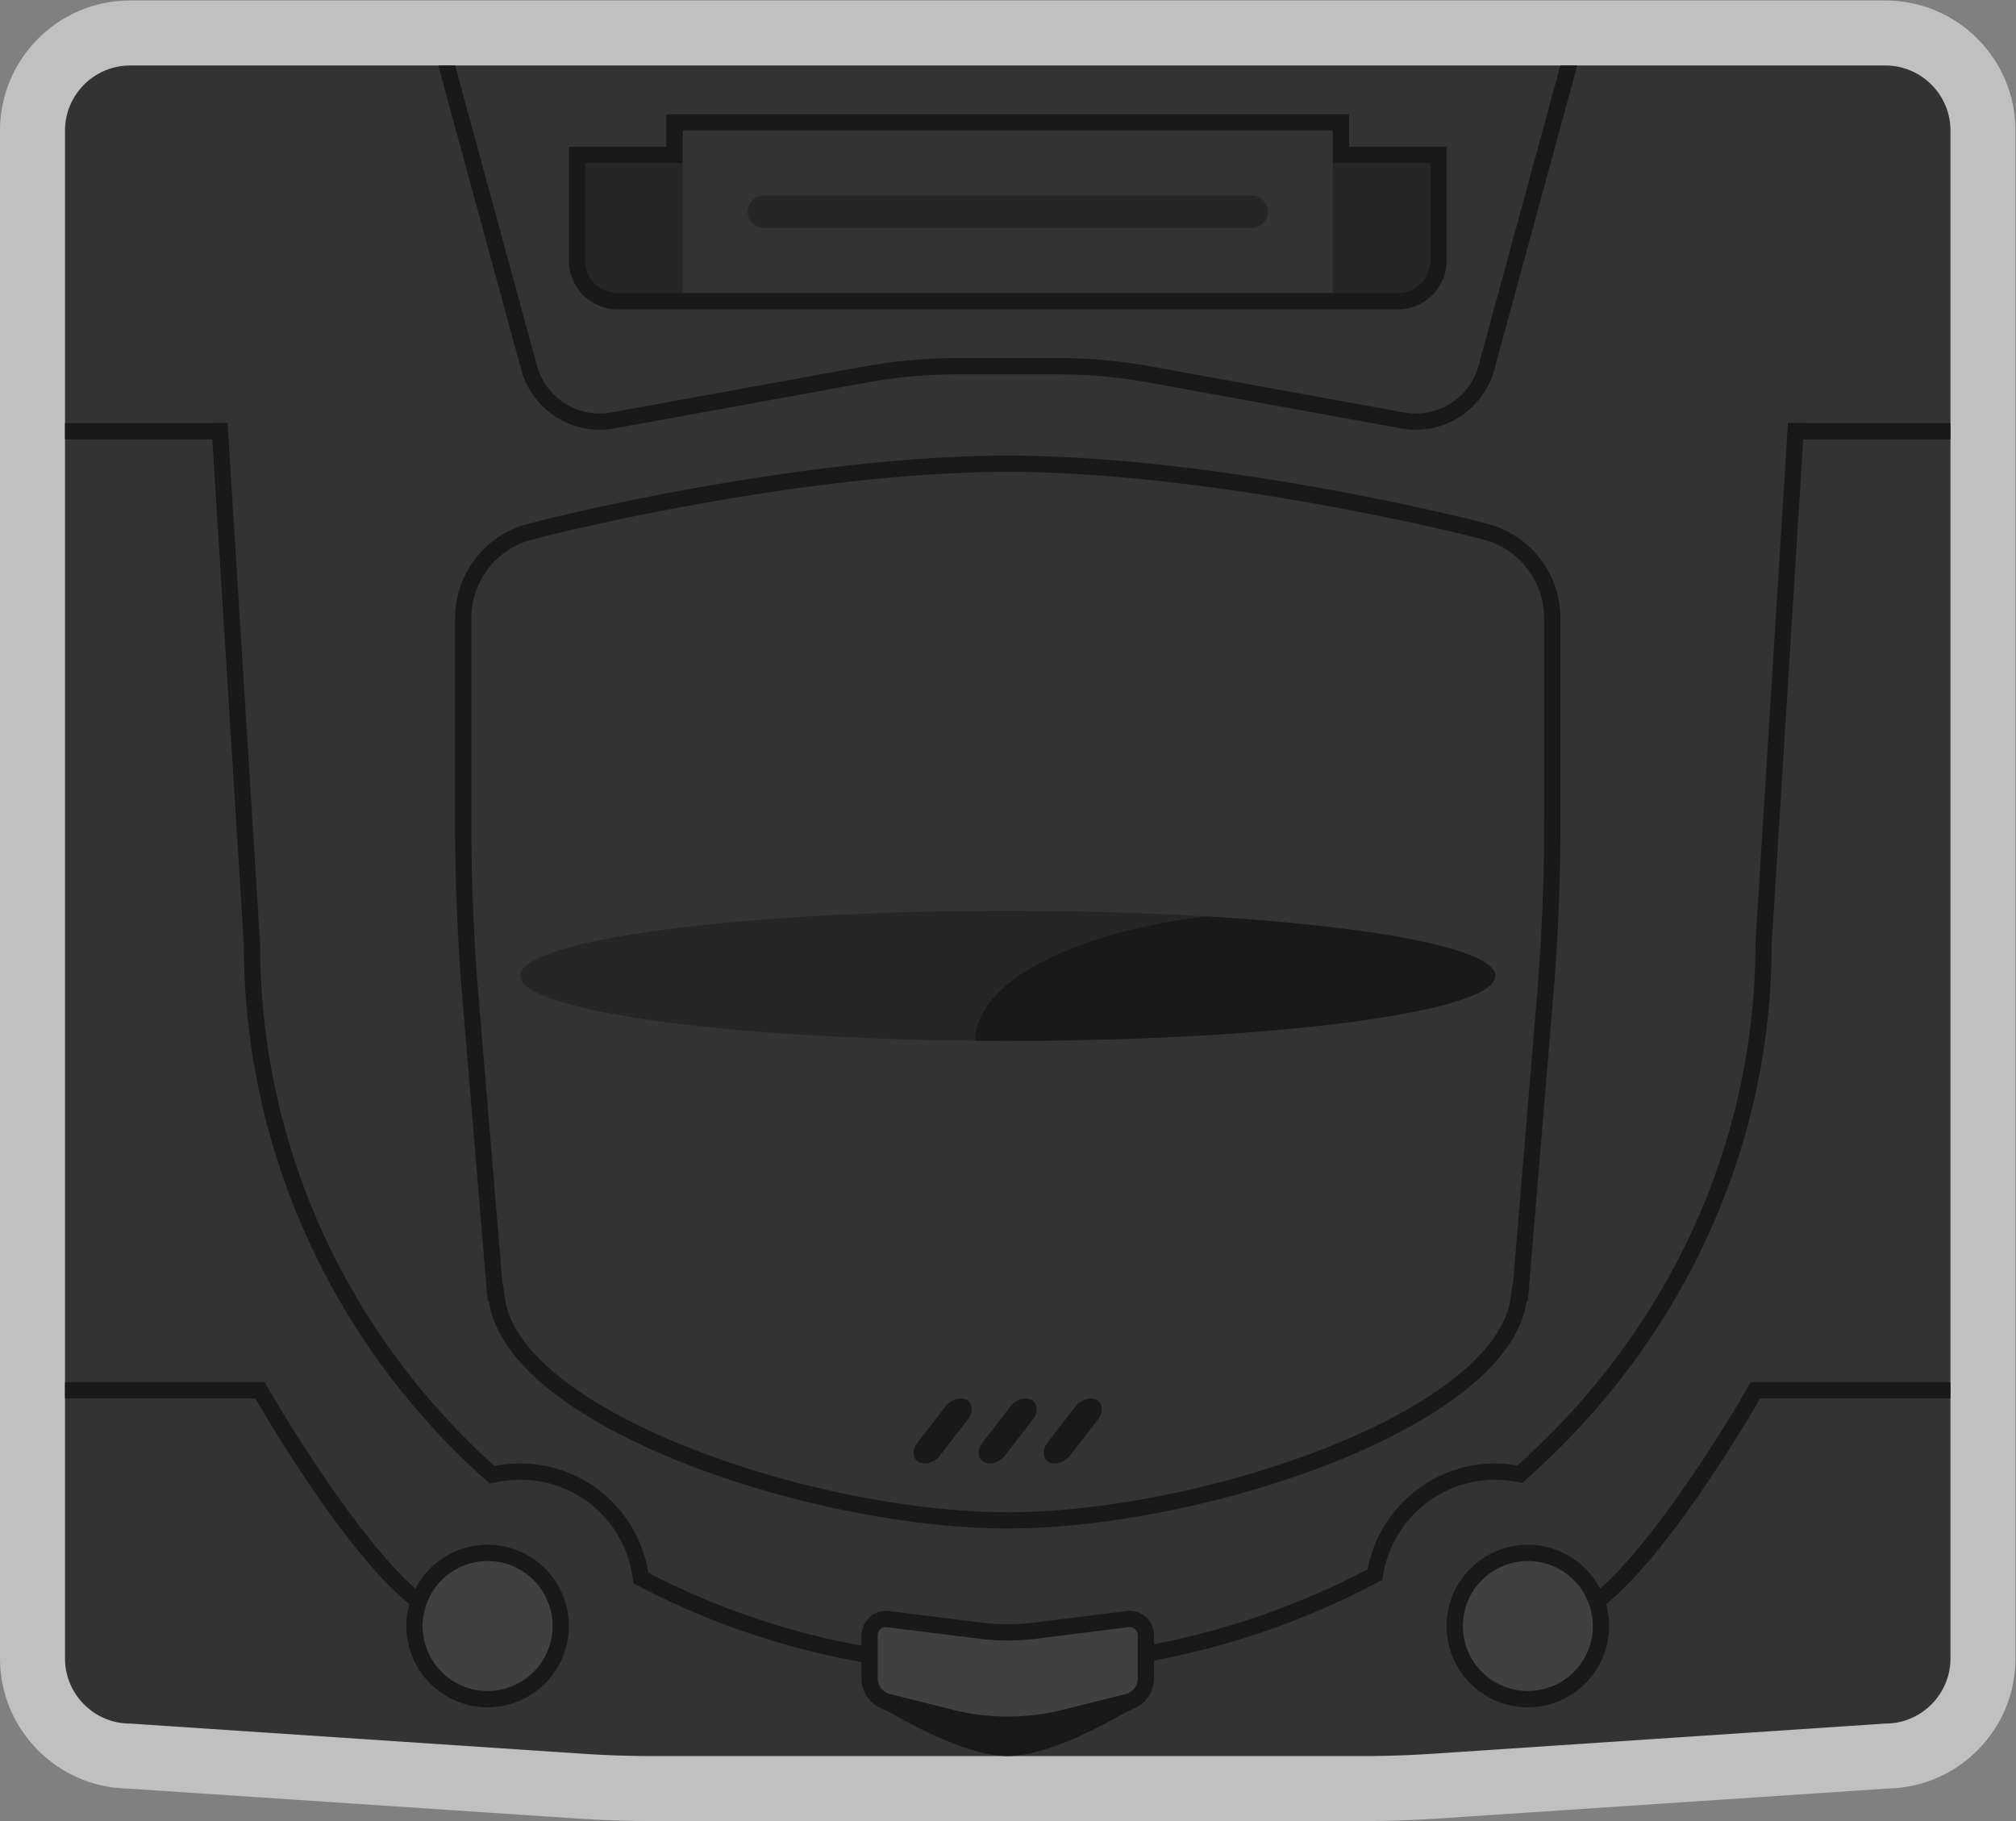 <svg xmlns="http://www.w3.org/2000/svg" xml:space="preserve" width="330.667" height="298.667"><rect width="100%" height="100%" fill="#808080" stroke="none"/><defs><clipPath id="a" clipPathUnits="userSpaceOnUse"><path d="M0 256h256V0H0Z"/></clipPath><clipPath id="b" clipPathUnits="userSpaceOnUse"><path d="M4 240h248V16H4Z"/></clipPath></defs><g clip-path="url(#a)" transform="matrix(1.333 0 0 -1.333 -5.333 320)"><g clip-path="url(#b)" style="opacity:.5"><path d="M0 0h-216c-8.822 0-16-7.178-16-16v-188c0-8.719 7.009-15.831 15.688-15.997l55.527-3.702c2.998-.199 6.042-.301 9.047-.301h87.476c3.005 0 6.049.102 9.047.301l55.527 3.702C8.991-219.831 16-212.719 16-204v188C16-7.178 8.822 0 0 0" style="fill:#fff;fill-opacity:1;fill-rule:nonzero;stroke:none" transform="translate(236 240)"/></g><path d="m0 0-55.747-3.717A129 129 0 0 0-64.262-4h-87.476q-4.262 0-8.514.283L-216 0c-4.4 0-8 3.6-8 8v188c0 4.4 3.6 8 8 8H0c4.4 0 8-3.6 8-8V8c0-4.4-3.6-8-8-8" style="fill:#333;fill-opacity:1;fill-rule:nonzero;stroke:none" transform="translate(236 28)"/><path d="M0 0h-60a2 2 0 0 0 0 4H0a2 2 0 0 0 0-4" style="fill:#262626;fill-opacity:1;fill-rule:nonzero;stroke:none" transform="translate(158 212)"/><path d="M0 0c-25.773 0-57.986-7.951-60.096-8.717C-64.707-10.392-68-14.811-68-20v-25.352c0-7.096.295-14.188.884-21.259L-64-104h.157C-61.645-119.635-24-132 0-132s61.645 12.365 63.843 28H64l3.115 37.389c.59 7.071.885 14.163.885 21.259V-20c0 5.245-3.364 9.703-8.053 11.335C57.926-7.96 25.966 0 0 0m0-2c25.435 0 57.384-7.89 59.29-8.553A10.01 10.01 0 0 0 66-20v-25.352c0-7.01-.295-14.107-.877-21.093L62.16-102h-.056l-.242-1.722c-.883-6.282-9.086-12.946-22.504-18.283C26.959-126.937 11.878-130 0-130s-26.958 3.063-39.358 7.995c-13.418 5.337-21.621 12.001-22.504 18.283l-.242 1.722h-.056l-2.963 35.555A255 255 0 0 0-66-45.352V-20c0 4.193 2.647 7.972 6.586 9.403C-57.796-10.01-25.79-2 0-2" style="fill:#191919;fill-opacity:1;fill-rule:nonzero;stroke:none" transform="translate(128 184)"/><path d="m0 0-10.069-36.921a8 8 0 0 0-9.15-5.767l-31.103 5.656A64 64 0 0 1-61.771-36h-12.458c-3.839 0-7.671-.346-11.449-1.032l-31.103-5.656a8.003 8.003 0 0 0-9.15 5.767L-136 0h-2.073l.143-.526 10.07-36.922a10.02 10.02 0 0 1 9.641-7.369c.599 0 1.203.054 1.796.162L-85.32-39c3.65.664 7.382 1 11.091 1h12.458c3.709 0 7.441-.336 11.091-1l31.104-5.655a10 10 0 0 1 1.795-.162c4.493 0 8.458 3.03 9.641 7.369L1.93-.526 2.073 0Z" style="fill:#191919;fill-opacity:1;fill-rule:nonzero;stroke:none" transform="translate(196 232)"/><path d="M180 204h-12v16h12zm-92 0H76v16h12z" style="fill:#262626;fill-opacity:1;fill-rule:nonzero;stroke:none"/><path d="M0 0h-84v-4h-12v-14c0-3.309 2.691-6 6-6H6c3.309 0 6 2.691 6 6v14H0v2zm-2-2v-4h12v-12a4 4 0 0 0-4-4h-96a4 4 0 0 0-4 4v12h12v4z" style="fill:#191919;fill-opacity:1;fill-rule:nonzero;stroke:none" transform="translate(170 226)"/><path d="M0 0c0-4.418-26.863-8-60-8s-60 3.582-60 8 26.863 8 60 8S0 4.418 0 0" style="fill:#262626;fill-opacity:1;fill-rule:nonzero;stroke:none" transform="translate(188 120)"/><path d="M0 0c-16.401-1.992-28.343-8.082-28.365-15.291q1.983-.019 3.999-.02c33.137 0 60 3.582 60 8C35.634-4.05 20.991-1.246 0 0" style="fill:#191919;fill-opacity:1;fill-rule:nonzero;stroke:none" transform="translate(152.366 127.31)"/><path d="M0 0c-1.33 0-1.809 1.399-.886 2.589l3.431 4.422C3.015 7.617 3.74 8 4.418 8c1.33 0 1.809-1.399.886-2.589L1.873.989C1.403.383.678 0 0 0" style="fill:#191919;fill-opacity:1;fill-rule:nonzero;stroke:none" transform="translate(125.791 60)"/><path d="M0 0c-1.33 0-1.809 1.399-.886 2.589l3.431 4.422C3.016 7.617 3.74 8 4.418 8c1.33 0 1.809-1.399.886-2.589L1.873.989C1.402.383.678 0 0 0" style="fill:#191919;fill-opacity:1;fill-rule:nonzero;stroke:none" transform="translate(133.791 60)"/><path d="M0 0c-1.33 0-1.809 1.399-.886 2.589l3.431 4.422C3.015 7.617 3.74 8 4.418 8c1.33 0 1.809-1.399.886-2.589L1.873.989C1.403.383.678 0 0 0" style="fill:#191919;fill-opacity:1;fill-rule:nonzero;stroke:none" transform="translate(117.791 60)"/><path d="M32 188H12v-2h20zm212 0h-20v-2h20z" style="fill:#191919;fill-opacity:1;fill-rule:nonzero;stroke:none"/><path d="M0 0c-7.978 0-21.923 23.414-24.578 28H-48v2h24.58l.288-.504C-18.761 21.849-6.085 2 0 2Z" style="fill:#191919;fill-opacity:1;fill-rule:nonzero;stroke:none" transform="translate(60 40)"/><path d="M0 0a8 8 0 1 0-16 0A8 8 0 0 0 0 0" style="fill:#404040;fill-opacity:1;fill-rule:nonzero;stroke:none" transform="translate(72 40)"/><path d="M0 0c-5.514 0-10-4.486-10-10s4.486-10 10-10 10 4.486 10 10S5.514 0 0 0m0-2a8 8 0 1 0 0-16A8 8 0 0 0 0-2" style="fill:#191919;fill-opacity:1;fill-rule:nonzero;stroke:none" transform="translate(64 50)"/><path d="M0 0c7.978 0 21.923 23.414 24.578 28H48v2H23.42l-.288-.504C18.761 21.849 6.085 2 0 2Z" style="fill:#191919;fill-opacity:1;fill-rule:nonzero;stroke:none" transform="translate(196 40)"/><path d="M0 0a8 8 0 1 1 16 0A8 8 0 0 1 0 0" style="fill:#404040;fill-opacity:1;fill-rule:nonzero;stroke:none" transform="translate(184 40)"/><path d="M0 0c-5.514 0-10-4.486-10-10s4.486-10 10-10 10 4.486 10 10S5.514 0 0 0m0-2a8 8 0 1 0 0-16A8 8 0 0 0 0-2" style="fill:#191919;fill-opacity:1;fill-rule:nonzero;stroke:none" transform="translate(192 50)"/><path d="m0 0-4-64c0-25.348-11.27-48.188-29.296-64.246-.881.15-1.78.246-2.704.246-7.813 0-14.308-5.603-15.71-13.007C-64.981-148.009-80.25-152-96.5-152c-15.909 0-30.782 3.822-43.723 10.552C-141.447-133.827-148.034-128-156-128a16 16 0 0 1-3.159-.315C-176.971-112.254-188-89.385-188-64l-4 64h-2.004l.008-.125L-190-64.063c.009-12.693 2.674-24.947 7.922-36.422 5.09-11.13 12.35-20.994 21.58-29.316l.746-.673.986.198c.914.183 1.845.276 2.766.276a13.92 13.92 0 0 0 13.803-11.766l.159-.993.893-.464C-127.587-150.273-112.149-154-96.5-154c15.993 0 31.805 3.881 45.723 11.224l.852.45.18.946C-48.496-134.786-42.716-130-36-130c.736 0 1.511-.071 2.367-.217l.949-.162.718.64c9.355 8.333 16.72 18.186 21.891 29.288C-4.726-88.967-2.009-76.725-2-64.063L1.996-.125 2.004 0Z" style="fill:#191919;fill-opacity:1;fill-rule:nonzero;stroke:none" transform="translate(224 188)"/><path d="M0 0q-.185 0-.374-.023l-11.403-1.425a26 26 0 0 0-6.45 0L-29.63-.023a3 3 0 0 1-.859-.016c-1.477-.235-2.513-1.6-2.513-3.096v-5.171c0-1.595.938-3.007 2.351-3.644a22 22 0 0 0 1.857-.933c2.65-1.516 9.211-4.984 13.792-4.984S-3.86-14.399-1.21-12.883c.602.344 1.226.648 1.857.933a3.99 3.99 0 0 1 2.351 3.644V-3c0 1.654-1.345 3-2.998 3" style="fill:#191919;fill-opacity:1;fill-rule:nonzero;stroke:none" transform="translate(143.002 41.867)"/><path d="m0 0-7.694 1.924a2 2 0 0 0-1.515 1.94V9.17a1 1 0 0 0 1.124.992L3.318 8.737a28 28 0 0 1 6.946 0l11.403 1.425a1 1 0 0 0 1.124-.992V3.864a2 2 0 0 0-1.515-1.94L13.582 0A28 28 0 0 0 0 0" style="fill:#404040;fill-opacity:1;fill-rule:nonzero;stroke:none" transform="translate(121.209 29.697)"/></g></svg>